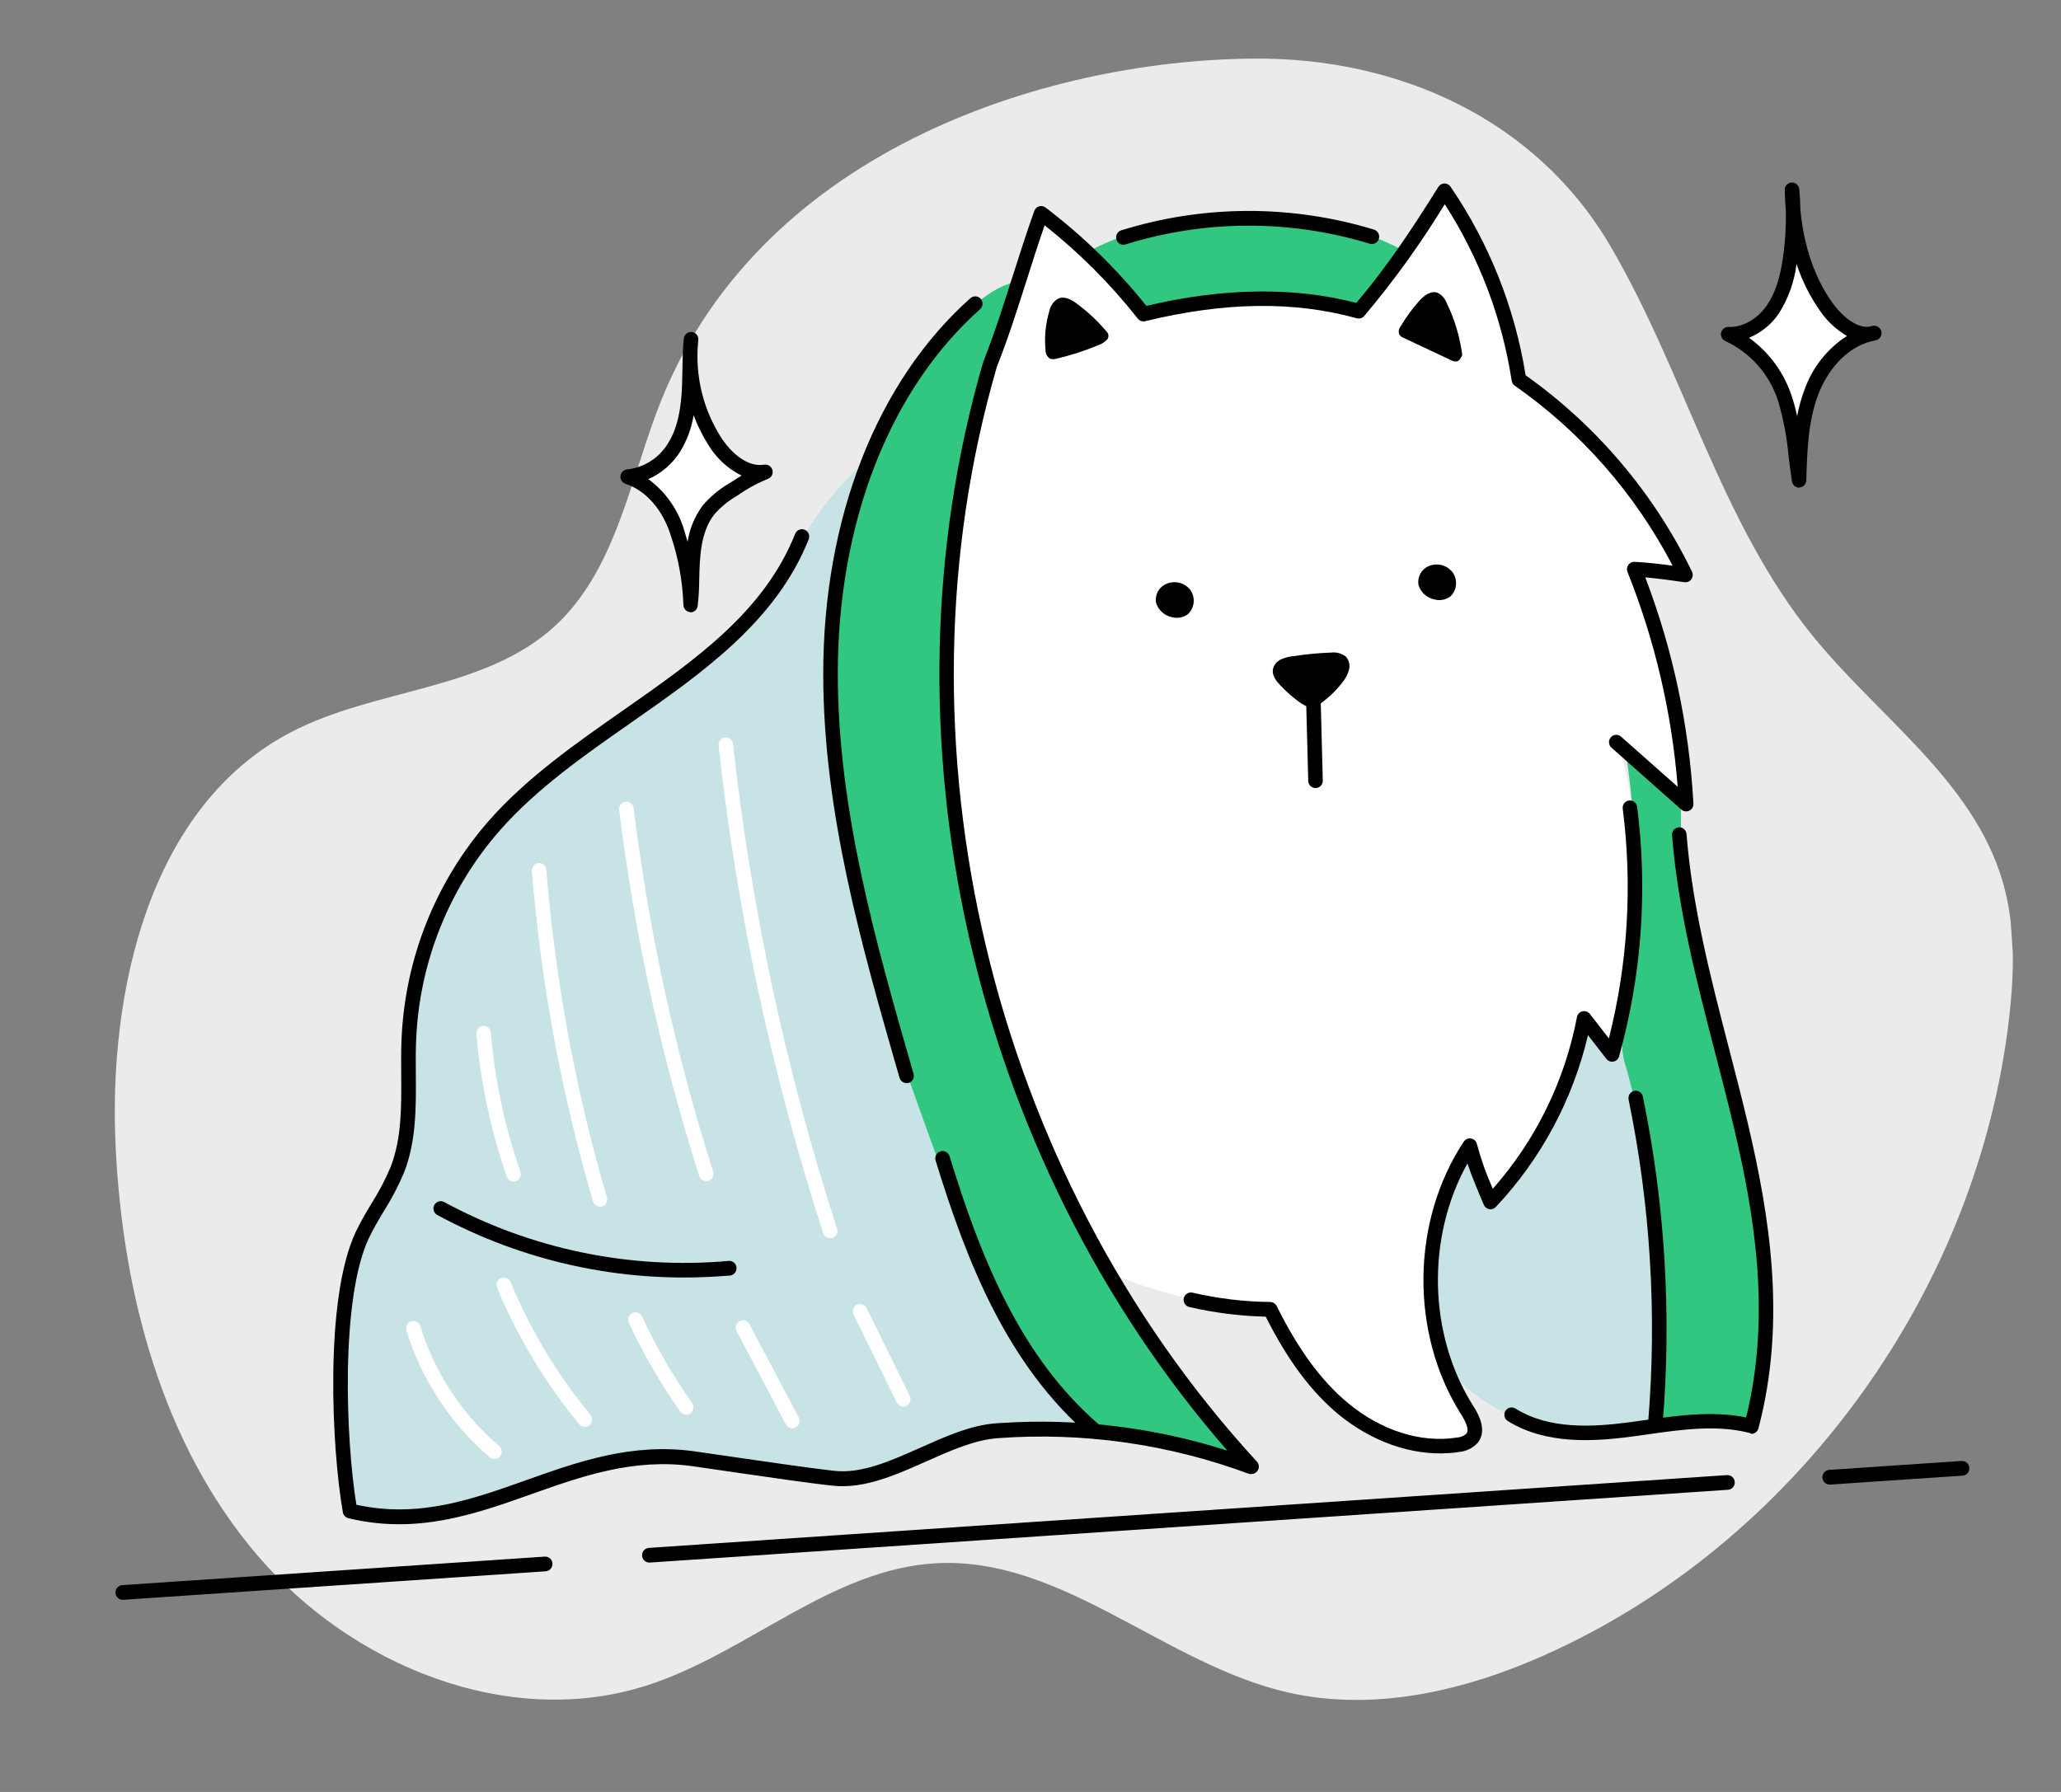 <svg width="115" height="100" viewBox="0 0 115 100" fill="none" xmlns="http://www.w3.org/2000/svg">
<rect x="0" y="0" width="115" height="100" fill="#808080" stroke="none"/>
<g clip-path="url(#clip0_1_1489)">
<path d="M69.917 3.27C78.038 3.195 85.705 6.652 89.847 13.716C93.99 20.779 95.985 29.116 101.13 35.469C104.807 40.004 110.103 43.574 111.742 49.192C112.468 51.661 112.398 54.297 112.1 56.854C110.356 71.867 100.471 85.673 86.895 92.04C82.206 94.248 76.895 95.599 71.844 94.444C65.011 92.879 59.292 86.891 52.298 87.235C46.41 87.526 41.716 92.251 36.101 94.055C28.392 96.531 19.623 92.974 14.344 86.776C9.064 80.579 6.854 72.216 6.455 64.053C6.018 55.186 8.402 44.981 16.193 40.883C20.939 38.385 27.037 38.562 30.982 34.919C34.234 31.914 35.082 27.178 36.636 23.011C42.034 8.536 58.172 3.371 69.917 3.27Z" fill="#EBEBEB"/>
<path d="M61.87 71.048C64.854 72.246 68.001 72.975 71.203 73.21C72.523 75.266 73.88 77.361 75.797 78.858C77.714 80.356 80.337 81.167 82.608 80.316C82.699 79.79 82.379 79.289 82.098 78.835C79.374 74.43 79.078 68.418 82.026 63.902C82.529 64.871 82.912 65.897 83.169 66.96C85.657 64.039 87.507 60.621 88.598 56.928C89.141 57.519 89.604 58.179 89.978 58.892C91.7 53.176 91.812 47.088 90.303 41.307C91.528 42.464 92.72 43.655 93.847 44.851C94.081 43.22 93.796 41.561 93.458 39.95C92.883 37.194 92.152 34.472 91.359 31.746C92.209 31.858 93.059 31.971 94.039 32.134C91.902 27.698 88.704 23.869 84.735 20.993C83.91 17.387 82.51 13.94 80.589 10.787C79.46 11.79 78.982 13.331 78.135 14.589C77.841 15.007 77.527 15.41 77.191 15.795C76.743 16.363 76.249 16.893 75.714 17.379C71.804 16.354 67.686 16.482 63.849 17.748C62.372 15.466 60.654 13.235 58.264 11.923C54.13 21.396 52.306 31.735 52.944 42.073C53.607 52.379 56.739 62.507 61.87 71.048Z" fill="white"/>
<path d="M104.099 18.567C102.994 18.244 102.015 17.581 101.299 16.671C100.582 15.762 100.163 14.649 100.1 13.489C99.974 14.569 99.814 15.67 99.322 16.634C98.83 17.599 97.941 18.425 96.877 18.554C97.834 19.181 98.631 20.029 99.201 21.028C99.771 22.026 100.098 23.147 100.156 24.298C100.67 23.147 100.687 21.775 101.421 20.753C101.691 20.408 101.998 20.094 102.336 19.817C102.882 19.333 103.429 18.847 104.099 18.567Z" fill="white"/>
<path d="M41.869 26.578C40.029 26.026 38.602 24.053 38.514 21.957C38.414 22.936 38.289 23.933 37.885 24.804C37.48 25.675 36.748 26.418 35.862 26.529C37.459 27.658 38.519 29.66 38.611 31.751C39.033 30.713 39.04 29.469 39.642 28.549C39.862 28.239 40.115 27.956 40.398 27.703C40.822 27.247 41.319 26.867 41.869 26.578Z" fill="white"/>
<path d="M48.327 25.761C46.649 30.896 46.251 36.404 46.709 41.797C47.166 47.19 48.464 52.476 50.102 57.631C50.547 59.02 51.015 60.406 51.483 61.793L52.652 65.24C53.193 66.842 53.737 68.448 54.431 69.988C55.034 71.308 55.723 72.587 56.494 73.816C57.843 75.986 59.35 78.051 61.004 79.994C58.325 79.389 55.526 79.635 52.994 80.701C51.738 81.232 50.554 81.967 49.234 82.314C46.962 82.917 44.572 82.317 42.254 81.922C38.382 81.262 34.317 81.193 30.622 82.53C29.555 82.917 28.531 83.416 27.461 83.787C25.484 84.481 23.378 84.715 21.298 84.472C20.716 84.397 20.146 84.253 19.598 84.043C18.892 78.998 18.224 73.641 20.264 68.982C20.934 67.445 21.888 66.035 22.398 64.431C23.395 61.29 22.565 57.835 23.151 54.585C23.77 51.136 25.919 48.196 28.057 45.437C28.455 44.881 28.916 44.374 29.43 43.926C30.019 43.503 30.64 43.127 31.287 42.8C32.587 42.053 33.745 41.076 34.908 40.385C37.655 38.353 40.424 36.275 42.469 33.536C44.34 31.017 45.622 27.949 48.327 25.761Z" fill="#C7E3E5"/>
<path d="M83.389 66.914C82.974 66.063 82.559 65.21 82.144 64.355C80.495 66.656 79.779 69.507 80.143 72.326C80.196 72.774 80.273 73.22 80.299 73.67C80.337 74.235 80.287 74.808 80.413 75.357C80.634 76.309 81.345 77.065 82.105 77.671C83.549 78.799 85.241 79.558 87.036 79.886C88.832 80.214 90.678 80.1 92.42 79.554C92.975 72.176 92.246 64.754 90.266 57.626L89.853 58.654C89.438 57.983 89.003 57.322 88.549 56.671C87.775 60.494 85.993 64.034 83.389 66.914Z" fill="#C7E3E5"/>
<path d="M93.817 44.333C93.548 50.297 95.388 56.124 96.835 61.916C98.281 67.708 99.34 73.888 97.59 79.657C95.808 79.235 93.961 79.183 92.159 79.503C92.983 72.894 92.517 66.184 90.788 59.752C90.462 58.845 90.408 57.862 90.635 56.925C91.447 51.945 91.469 46.865 90.7 41.876C91.766 42.684 92.832 43.503 93.817 44.333Z" fill="#31C781"/>
<path d="M69.221 81.116C58.157 68.606 52.179 51.639 52.808 34.89C53.366 28.381 54.645 21.956 56.62 15.737C55.497 16.03 54.556 16.796 53.727 17.611C51.067 20.228 49.15 23.564 47.98 27.125C46.809 30.687 46.369 34.466 46.338 38.443C46.572 44.103 47.489 49.714 49.069 55.152C49.815 57.702 50.707 60.243 51.611 62.74C53.8 68.825 56.188 75.068 60.701 79.516C63.581 80.024 66.443 80.603 69.221 81.116Z" fill="#31C781"/>
<path d="M78.123 13.89C76.486 13.003 74.639 12.593 72.798 12.358C68.698 11.819 64.355 12.108 60.708 14.042C61.8 15.162 62.823 16.348 63.77 17.595C67.66 16.859 71.712 16.243 75.534 17.288C75.629 17.325 75.734 17.331 75.833 17.303C75.896 17.27 75.951 17.223 75.994 17.167C76.723 16.308 77.365 15.379 77.914 14.394C78.005 14.236 78.076 14.067 78.123 13.89Z" fill="#31C781"/>
<path d="M79.724 31.59C79.95 31.495 80.201 31.476 80.44 31.536C80.678 31.597 80.89 31.734 81.045 31.927C81.195 32.13 81.265 32.383 81.242 32.636C81.218 32.888 81.103 33.123 80.918 33.295C80.791 33.385 80.645 33.446 80.492 33.473C80.339 33.501 80.182 33.493 80.032 33.451C79.825 33.409 79.634 33.311 79.478 33.167C79.322 33.024 79.207 32.84 79.146 32.636C79.112 32.422 79.15 32.202 79.255 32.012C79.36 31.822 79.525 31.673 79.724 31.59Z" fill="black"/>
<path d="M65.091 32.578C65.318 32.483 65.569 32.464 65.807 32.524C66.046 32.585 66.258 32.722 66.413 32.914C66.561 33.12 66.629 33.374 66.603 33.627C66.576 33.88 66.459 34.114 66.272 34.283C66.145 34.374 65.999 34.435 65.846 34.462C65.693 34.489 65.536 34.482 65.386 34.44C65.18 34.397 64.989 34.299 64.833 34.156C64.677 34.012 64.563 33.829 64.502 33.625C64.468 33.409 64.507 33.187 64.614 32.997C64.722 32.806 64.89 32.659 65.091 32.578Z" fill="black"/>
<path d="M69.861 82.255C69.938 82.25 70.012 82.223 70.074 82.177C70.136 82.131 70.184 82.069 70.212 81.996C70.24 81.924 70.248 81.845 70.233 81.769C70.219 81.693 70.183 81.622 70.131 81.565C55.227 65.357 49.54 41.371 55.625 20.464C56.249 18.895 56.78 17.225 57.294 15.609C57.61 14.611 57.939 13.581 58.289 12.574C60.219 14.1 61.965 15.848 63.491 17.784C63.539 17.844 63.604 17.89 63.677 17.915C63.75 17.939 63.828 17.943 63.903 17.924C68.333 16.845 72.196 16.792 75.707 17.761C75.78 17.781 75.858 17.78 75.931 17.758C76.004 17.736 76.07 17.694 76.12 17.636C77.774 15.675 79.276 13.589 80.614 11.396C82.536 14.377 83.81 17.736 84.35 21.251C84.359 21.305 84.379 21.357 84.408 21.404C84.437 21.451 84.475 21.491 84.52 21.523C88.215 24.105 91.237 27.552 93.329 31.568C92.642 31.475 91.939 31.392 91.209 31.354C91.14 31.35 91.072 31.364 91.011 31.395C90.949 31.425 90.897 31.47 90.857 31.527C90.817 31.582 90.792 31.648 90.784 31.716C90.776 31.784 90.785 31.854 90.811 31.918C92.343 35.748 93.287 39.791 93.612 43.907L90.473 41.128C90.434 41.088 90.387 41.057 90.335 41.036C90.284 41.015 90.228 41.005 90.172 41.007C90.117 41.009 90.062 41.022 90.012 41.046C89.961 41.07 89.916 41.104 89.88 41.146C89.843 41.189 89.815 41.238 89.798 41.292C89.781 41.345 89.776 41.402 89.781 41.458C89.787 41.514 89.804 41.568 89.831 41.617C89.858 41.666 89.895 41.709 89.939 41.743L93.815 45.179C93.876 45.232 93.951 45.266 94.03 45.277C94.109 45.287 94.19 45.274 94.262 45.239C94.334 45.204 94.394 45.148 94.435 45.078C94.475 45.009 94.495 44.929 94.49 44.848C94.253 40.523 93.346 36.262 91.803 32.219C92.545 32.285 93.272 32.39 93.981 32.488C94.055 32.5 94.13 32.492 94.2 32.463C94.269 32.435 94.329 32.388 94.373 32.327C94.417 32.267 94.444 32.195 94.451 32.12C94.457 32.044 94.443 31.969 94.41 31.901C92.278 27.518 89.085 23.748 85.127 20.943C84.522 17.163 83.089 13.566 80.933 10.414C80.895 10.359 80.844 10.314 80.784 10.283C80.724 10.253 80.658 10.238 80.591 10.239C80.525 10.241 80.459 10.259 80.401 10.292C80.343 10.325 80.294 10.372 80.258 10.429C78.913 12.584 77.43 14.854 75.675 16.904C72.204 15.999 68.266 16.055 63.965 17.069C62.319 15.014 60.43 13.17 58.339 11.58C58.289 11.541 58.23 11.515 58.167 11.504C58.104 11.492 58.04 11.496 57.979 11.515C57.918 11.533 57.863 11.566 57.816 11.61C57.77 11.654 57.735 11.709 57.713 11.769C57.286 12.959 56.898 14.188 56.521 15.361C56.014 16.962 55.486 18.62 54.861 20.201C48.83 40.916 54.184 64.564 68.484 80.953C64.393 79.652 60.1 79.13 55.823 79.413L55.59 79.428C54.173 79.524 52.738 80.174 51.352 80.79C49.664 81.543 48.071 82.253 46.535 82.08C45.286 81.942 42.787 81.577 40.78 81.287L38.767 80.995C35.269 80.502 32.28 81.565 29.388 82.592C26.291 83.693 23.363 84.732 19.885 83.974C19.279 80.258 19.005 72.429 20.582 69.096C20.828 68.575 21.133 68.063 21.43 67.568C21.863 66.885 22.238 66.166 22.551 65.418C23.229 63.675 23.216 61.789 23.203 59.967C23.197 59.322 23.192 58.653 23.221 58.008C23.406 53.685 25.059 49.559 27.904 46.327C29.95 44.004 32.618 42.14 35.2 40.337C39.178 37.56 43.291 34.686 45.121 30.104C45.142 30.053 45.153 30 45.153 29.945C45.153 29.891 45.143 29.837 45.122 29.786C45.101 29.736 45.071 29.69 45.033 29.652C44.994 29.613 44.949 29.583 44.899 29.563C44.849 29.542 44.795 29.532 44.742 29.533C44.688 29.533 44.634 29.545 44.585 29.566C44.535 29.588 44.491 29.619 44.453 29.659C44.416 29.698 44.387 29.744 44.367 29.795C42.628 34.152 38.794 36.827 34.736 39.666C32.114 41.498 29.405 43.391 27.294 45.784C24.326 49.159 22.6 53.465 22.406 57.978C22.376 58.642 22.382 59.32 22.387 59.977C22.4 61.802 22.411 63.522 21.798 65.122C21.5 65.826 21.145 66.504 20.736 67.149C20.415 67.665 20.12 68.198 19.852 68.745C18.078 72.492 18.518 80.919 19.132 84.398C19.147 84.477 19.184 84.549 19.239 84.607C19.293 84.665 19.363 84.706 19.44 84.725C23.266 85.649 26.519 84.496 29.666 83.377C32.466 82.385 35.362 81.357 38.661 81.825L40.67 82.117C42.684 82.411 45.19 82.776 46.453 82.908C48.206 83.105 49.973 82.316 51.684 81.555C53.009 80.965 54.379 80.354 55.655 80.259C60.42 79.907 65.205 80.585 69.692 82.25C69.748 82.263 69.805 82.265 69.861 82.255Z" fill="black"/>
<path d="M40.041 71.231L40.726 71.185C40.833 71.174 40.932 71.122 41.001 71.038C41.07 70.954 41.103 70.846 41.093 70.737C41.09 70.683 41.075 70.63 41.05 70.582C41.026 70.534 40.992 70.492 40.951 70.457C40.909 70.422 40.862 70.397 40.81 70.381C40.759 70.366 40.705 70.361 40.652 70.367C35.158 70.857 29.639 69.714 24.776 67.077C24.682 67.028 24.572 67.018 24.471 67.05C24.37 67.082 24.285 67.152 24.234 67.246C24.184 67.341 24.172 67.451 24.201 67.554C24.23 67.657 24.297 67.745 24.39 67.798C29.188 70.398 34.61 71.588 40.041 71.231Z" fill="black"/>
<path d="M100.41 27.203C100.511 27.197 100.606 27.152 100.676 27.079C100.746 27.006 100.786 26.908 100.788 26.806C100.836 25.188 100.882 23.516 101.459 22.006C101.92 20.793 102.923 19.427 104.412 19.045C104.501 19.033 104.589 19.014 104.675 18.987C104.779 18.962 104.87 18.895 104.926 18.802C104.982 18.709 104.999 18.598 104.974 18.492C104.948 18.386 104.882 18.295 104.79 18.238C104.698 18.181 104.587 18.164 104.483 18.189L104.273 18.234C103.575 18.305 102.782 17.645 102.25 16.903C101.265 15.534 100.657 13.764 100.461 11.737C100.454 11.346 100.432 10.954 100.396 10.559C100.386 10.453 100.336 10.355 100.256 10.286C100.176 10.216 100.073 10.181 99.968 10.186C99.862 10.191 99.763 10.237 99.691 10.315C99.619 10.394 99.581 10.498 99.584 10.604C99.59 11.001 99.614 11.39 99.65 11.782C99.666 12.647 99.612 13.512 99.487 14.368C99.315 15.562 99.04 16.372 98.595 17.029C98.049 17.818 97.226 18.282 96.442 18.245C96.348 18.242 96.257 18.272 96.183 18.33C96.108 18.388 96.056 18.47 96.035 18.562C96.013 18.654 96.024 18.75 96.066 18.835C96.107 18.921 96.176 18.989 96.261 19.028C96.963 19.351 97.589 19.819 98.1 20.403C98.611 20.986 98.995 21.672 99.226 22.415C99.519 23.418 99.713 24.448 99.803 25.49C99.86 25.959 99.917 26.411 99.99 26.867C100.006 26.968 100.059 27.059 100.138 27.123C100.217 27.187 100.317 27.219 100.418 27.212L100.41 27.203ZM103.055 18.749C101.97 19.448 101.143 20.489 100.702 21.71C100.516 22.202 100.373 22.709 100.275 23.226C100.2 22.861 100.105 22.502 99.989 22.148C99.563 20.816 98.721 19.66 97.59 18.851C98.267 18.572 98.848 18.099 99.26 17.49C99.788 16.655 100.124 15.711 100.244 14.728C100.554 15.677 101.005 16.573 101.58 17.385C101.969 17.941 102.473 18.407 103.055 18.749Z" fill="black"/>
<path d="M38.554 34.172C38.647 34.165 38.735 34.127 38.803 34.063C38.871 33.999 38.915 33.913 38.928 33.82C38.984 33.338 39.013 32.853 39.015 32.367C39.044 31.131 39.071 29.732 39.843 28.722C40.214 28.296 40.654 27.936 41.143 27.658C41.672 27.283 42.243 26.97 42.843 26.725C42.938 26.691 43.018 26.622 43.066 26.532C43.114 26.442 43.127 26.337 43.102 26.238C43.077 26.138 43.016 26.052 42.931 25.995C42.847 25.939 42.744 25.916 42.644 25.932C41.658 26.091 40.722 25.201 40.178 24.321C39.299 22.903 38.862 21.253 38.922 19.582C38.932 19.381 38.944 19.179 38.966 18.979C38.977 18.871 38.944 18.762 38.877 18.678C38.809 18.593 38.71 18.539 38.603 18.528C38.496 18.517 38.388 18.549 38.305 18.618C38.221 18.686 38.168 18.786 38.157 18.894C38.132 19.108 38.116 19.325 38.109 19.54C38.09 19.91 38.084 20.277 38.078 20.637C38.069 21.092 38.061 21.563 38.029 22.017C37.94 23.205 37.7 24.091 37.249 24.781C37.002 25.174 36.671 25.505 36.28 25.75C35.889 25.995 35.448 26.148 34.989 26.196C34.896 26.205 34.808 26.245 34.741 26.312C34.674 26.378 34.631 26.466 34.621 26.56C34.61 26.654 34.632 26.749 34.682 26.829C34.733 26.909 34.809 26.969 34.899 26.999C36.042 27.364 36.986 28.454 37.435 29.901C37.854 31.147 38.089 32.448 38.133 33.763C38.137 33.865 38.178 33.963 38.248 34.036C38.319 34.11 38.415 34.154 38.516 34.16L38.554 34.172ZM41.377 26.54C41.152 26.678 40.928 26.824 40.703 26.966C40.134 27.294 39.625 27.719 39.199 28.222C38.765 28.816 38.479 29.506 38.366 30.236C38.314 30.057 38.259 29.869 38.202 29.675C37.872 28.494 37.159 27.46 36.178 26.738C36.894 26.421 37.503 25.899 37.93 25.236C38.322 24.607 38.585 23.904 38.703 23.17C38.913 23.728 39.177 24.265 39.49 24.772C39.935 25.534 40.591 26.149 41.377 26.54Z" fill="black"/>
<path d="M76.574 13.617C76.669 13.611 76.76 13.571 76.829 13.505C76.898 13.439 76.942 13.35 76.953 13.254C76.964 13.158 76.941 13.062 76.888 12.981C76.836 12.9 76.757 12.841 76.665 12.813C72.062 11.41 67.152 11.425 62.562 12.855C62.511 12.871 62.463 12.898 62.422 12.932C62.381 12.967 62.347 13.009 62.322 13.057C62.298 13.104 62.282 13.157 62.278 13.211C62.273 13.264 62.278 13.319 62.294 13.37C62.31 13.422 62.336 13.47 62.37 13.511C62.405 13.553 62.447 13.587 62.494 13.612C62.541 13.637 62.593 13.652 62.646 13.657C62.7 13.662 62.753 13.657 62.804 13.641C67.238 12.258 71.982 12.244 76.428 13.6C76.475 13.614 76.525 13.619 76.574 13.617Z" fill="black"/>
<path d="M50.611 60.441C50.639 60.441 50.668 60.439 50.697 60.435C50.8 60.404 50.888 60.333 50.94 60.238C50.992 60.142 51.004 60.029 50.974 59.925C48.897 52.709 46.75 45.246 46.748 37.612C46.744 29.171 49.639 21.75 54.686 17.255C54.767 17.183 54.816 17.082 54.823 16.973C54.829 16.865 54.793 16.758 54.722 16.676C54.651 16.594 54.55 16.544 54.443 16.538C54.335 16.531 54.229 16.567 54.148 16.639C48.925 21.29 45.932 28.933 45.935 37.61C45.937 45.362 48.101 52.881 50.193 60.155C50.221 60.242 50.278 60.319 50.353 60.37C50.429 60.422 50.52 60.447 50.611 60.441Z" fill="black"/>
<path d="M61.157 80.287C61.239 80.282 61.316 80.252 61.381 80.202C61.445 80.152 61.493 80.083 61.518 80.005C61.544 79.927 61.545 79.843 61.522 79.764C61.5 79.685 61.454 79.614 61.392 79.562C56.881 75.71 54.686 70.058 52.983 64.525C52.967 64.473 52.941 64.425 52.907 64.384C52.873 64.342 52.831 64.308 52.784 64.282C52.737 64.257 52.685 64.242 52.632 64.237C52.578 64.231 52.525 64.237 52.474 64.253C52.423 64.269 52.375 64.295 52.334 64.329C52.293 64.364 52.259 64.406 52.234 64.453C52.209 64.501 52.194 64.553 52.189 64.607C52.184 64.661 52.19 64.715 52.205 64.766C53.944 70.418 56.198 76.198 60.867 80.186C60.907 80.221 60.953 80.248 61.002 80.266C61.052 80.283 61.105 80.29 61.157 80.287Z" fill="black"/>
<path d="M97.75 80.017C97.835 80.011 97.915 79.979 97.981 79.924C98.046 79.87 98.093 79.796 98.116 79.714C99.714 73.678 98.712 67.745 97.535 62.73C97.207 61.333 96.834 59.897 96.477 58.519C95.467 54.625 94.423 50.598 94.105 46.546C94.096 46.438 94.046 46.338 93.965 46.267C93.884 46.197 93.779 46.161 93.672 46.168C93.619 46.172 93.567 46.187 93.519 46.211C93.471 46.236 93.429 46.269 93.394 46.31C93.359 46.351 93.333 46.399 93.317 46.45C93.301 46.502 93.295 46.556 93.299 46.61C93.622 50.735 94.675 54.792 95.695 58.726C96.05 60.099 96.417 61.514 96.747 62.911C97.884 67.714 98.844 73.376 97.431 79.103C95.575 78.72 93.678 78.99 91.823 79.245L90.928 79.369C88.841 79.647 86.448 79.776 84.577 78.616C84.531 78.584 84.48 78.562 84.425 78.55C84.371 78.539 84.315 78.54 84.261 78.551C84.206 78.563 84.155 78.585 84.11 78.618C84.065 78.65 84.026 78.692 83.998 78.739C83.969 78.787 83.95 78.841 83.943 78.896C83.935 78.951 83.939 79.008 83.954 79.062C83.968 79.116 83.994 79.166 84.029 79.21C84.063 79.254 84.107 79.29 84.156 79.316C86.243 80.593 88.807 80.468 91.036 80.171L91.941 80.046C93.841 79.775 95.805 79.496 97.632 79.969C97.669 79.991 97.709 80.008 97.75 80.017Z" fill="black"/>
<path d="M92.398 79.794C92.495 79.788 92.587 79.746 92.656 79.677C92.725 79.609 92.768 79.517 92.776 79.419C93.276 73.325 92.903 67.188 91.669 61.199C91.659 61.146 91.638 61.095 91.608 61.051C91.578 61.006 91.539 60.968 91.495 60.938C91.45 60.908 91.4 60.888 91.348 60.878C91.295 60.867 91.242 60.868 91.189 60.879C91.137 60.889 91.087 60.911 91.043 60.941C90.999 60.971 90.961 61.01 90.932 61.055C90.902 61.1 90.882 61.15 90.872 61.203C90.862 61.256 90.862 61.31 90.873 61.363C92.091 67.276 92.459 73.334 91.966 79.351C91.961 79.405 91.967 79.459 91.983 79.511C91.999 79.563 92.026 79.611 92.06 79.652C92.095 79.694 92.137 79.728 92.185 79.753C92.232 79.778 92.284 79.794 92.338 79.799L92.398 79.794Z" fill="black"/>
<path d="M80.819 81.092C81.015 81.079 81.208 81.066 81.4 81.027C81.812 80.998 82.196 80.808 82.471 80.498C83.028 79.768 82.425 78.811 82.197 78.45C79.683 74.466 79.588 69.037 81.879 64.931C82.121 65.648 82.461 66.45 82.793 67.234C82.819 67.296 82.86 67.352 82.913 67.394C82.965 67.437 83.027 67.466 83.094 67.478C83.16 67.491 83.228 67.487 83.293 67.466C83.357 67.445 83.415 67.408 83.461 67.359C85.986 64.679 87.761 61.37 88.606 57.769L89.632 59.09C89.678 59.15 89.74 59.196 89.81 59.223C89.88 59.249 89.957 59.255 90.031 59.241C90.104 59.226 90.172 59.191 90.227 59.139C90.282 59.088 90.322 59.023 90.343 58.95C91.603 54.426 91.945 49.69 91.35 45.027C91.335 44.92 91.279 44.823 91.194 44.757C91.109 44.691 91.002 44.66 90.896 44.672C90.789 44.686 90.692 44.742 90.627 44.828C90.561 44.914 90.532 45.023 90.545 45.131C91.093 49.416 90.831 53.766 89.773 57.95L88.709 56.582C88.66 56.521 88.596 56.475 88.522 56.449C88.449 56.424 88.37 56.42 88.294 56.438C88.218 56.456 88.149 56.496 88.095 56.554C88.041 56.611 88.005 56.683 87.991 56.761C87.311 60.325 85.689 63.635 83.296 66.341C82.935 65.537 82.638 64.705 82.41 63.852C82.393 63.774 82.354 63.702 82.297 63.645C82.24 63.589 82.167 63.551 82.089 63.536C82.01 63.521 81.93 63.53 81.856 63.561C81.782 63.592 81.719 63.644 81.675 63.711C78.737 68.148 78.67 74.395 81.511 78.903C81.865 79.463 81.969 79.818 81.82 80.01C81.666 80.143 81.472 80.22 81.269 80.227C79.272 80.537 77.057 79.83 75.207 78.293C73.719 77.053 72.454 75.332 71.238 72.887C71.204 72.819 71.153 72.762 71.09 72.722C71.026 72.681 70.953 72.659 70.878 72.658C69.418 72.644 67.964 72.469 66.541 72.138C66.436 72.113 66.325 72.132 66.234 72.19C66.143 72.248 66.078 72.341 66.054 72.447C66.03 72.553 66.049 72.665 66.107 72.757C66.164 72.85 66.256 72.915 66.361 72.939C67.761 73.263 69.189 73.443 70.624 73.477C71.859 75.921 73.156 77.661 74.694 78.938C76.551 80.456 78.752 81.231 80.819 81.092Z" fill="black"/>
<path d="M102.119 82.848L109.509 82.349C109.617 82.342 109.717 82.291 109.788 82.21C109.859 82.128 109.894 82.021 109.887 81.912C109.88 81.803 109.83 81.702 109.749 81.63C109.668 81.559 109.561 81.523 109.454 81.53L102.064 82.029C101.956 82.036 101.856 82.086 101.785 82.168C101.714 82.25 101.678 82.357 101.686 82.466C101.693 82.574 101.743 82.676 101.824 82.747C101.905 82.819 102.011 82.855 102.119 82.848Z" fill="black"/>
<path d="M36.26 87.2L96.418 83.138C96.526 83.131 96.626 83.081 96.697 82.999C96.768 82.917 96.803 82.81 96.796 82.701C96.789 82.593 96.739 82.492 96.658 82.42C96.577 82.348 96.471 82.312 96.363 82.319L36.205 86.381C36.097 86.388 35.997 86.439 35.926 86.52C35.855 86.602 35.82 86.709 35.827 86.818C35.834 86.927 35.884 87.028 35.965 87.1C36.047 87.171 36.153 87.207 36.26 87.2Z" fill="black"/>
<path d="M6.877 89.278L30.449 87.687C30.556 87.68 30.657 87.629 30.727 87.547C30.798 87.466 30.834 87.359 30.826 87.25C30.819 87.141 30.769 87.04 30.688 86.968C30.607 86.897 30.501 86.86 30.393 86.868L6.822 88.459C6.714 88.466 6.614 88.517 6.543 88.599C6.472 88.68 6.437 88.787 6.444 88.896C6.451 89.005 6.501 89.106 6.582 89.178C6.663 89.249 6.77 89.285 6.877 89.278Z" fill="black"/>
<path d="M73.432 43.976C73.537 43.97 73.635 43.922 73.706 43.844C73.776 43.765 73.813 43.662 73.809 43.556L73.696 39.22C73.695 39.166 73.683 39.113 73.661 39.064C73.639 39.014 73.608 38.97 73.569 38.933C73.531 38.896 73.485 38.867 73.435 38.847C73.385 38.828 73.332 38.819 73.279 38.82C73.171 38.824 73.07 38.871 72.996 38.95C72.922 39.028 72.882 39.133 72.883 39.242L72.998 43.578C72.999 43.631 73.011 43.684 73.032 43.734C73.054 43.783 73.085 43.828 73.124 43.865C73.162 43.902 73.208 43.931 73.258 43.95C73.307 43.97 73.361 43.979 73.414 43.977L73.432 43.976Z" fill="black"/>
<path d="M73.455 39.416C74.006 39.059 74.493 38.612 74.897 38.092C75.071 37.885 75.199 37.643 75.272 37.381C75.307 37.25 75.308 37.112 75.275 36.98C75.242 36.849 75.176 36.728 75.084 36.63C74.846 36.456 74.552 36.38 74.262 36.418C73.569 36.443 72.879 36.508 72.194 36.615C71.947 36.635 71.704 36.697 71.476 36.798C71.363 36.849 71.263 36.926 71.184 37.024C71.106 37.121 71.052 37.235 71.025 37.358C70.971 37.707 71.222 38.021 71.466 38.274C71.71 38.527 71.917 38.716 72.157 38.913C72.544 39.23 73.088 39.654 73.455 39.416Z" fill="black"/>
<path d="M81.592 19.813C81.461 18.802 81.166 17.819 80.719 16.904C80.627 16.658 80.446 16.455 80.213 16.338C79.833 16.198 79.447 16.505 79.179 16.807C78.796 17.235 78.456 17.7 78.164 18.195C78.108 18.259 78.07 18.338 78.055 18.422C78.041 18.507 78.049 18.594 78.079 18.674C78.138 18.756 78.219 18.818 78.313 18.852L80.948 20.093C81.056 20.157 81.182 20.184 81.307 20.168C81.435 20.128 81.522 19.964 81.592 19.813Z" fill="black"/>
<path d="M61.785 18.552C61.284 17.947 60.712 17.407 60.081 16.943C59.79 16.726 59.413 16.515 59.069 16.652C58.935 16.723 58.819 16.823 58.729 16.946C58.64 17.069 58.579 17.21 58.552 17.361C58.341 18.063 58.268 18.8 58.338 19.531C58.334 19.627 58.356 19.722 58.4 19.807C58.444 19.892 58.509 19.964 58.589 20.016C58.717 20.055 58.855 20.052 58.981 20.008C59.764 19.826 60.53 19.578 61.272 19.267C61.449 19.207 61.611 19.109 61.746 18.98C61.804 18.926 61.84 18.852 61.847 18.773C61.855 18.694 61.833 18.615 61.785 18.552Z" fill="black"/>
<path d="M46.347 69.099C46.381 69.1 46.414 69.098 46.447 69.092C46.55 69.058 46.635 68.984 46.683 68.887C46.732 68.79 46.741 68.677 46.707 68.573C43.862 59.779 41.916 50.715 40.902 41.522C40.888 41.415 40.834 41.317 40.75 41.249C40.667 41.181 40.561 41.148 40.454 41.158C40.401 41.163 40.349 41.18 40.303 41.205C40.256 41.231 40.215 41.266 40.181 41.308C40.148 41.35 40.124 41.399 40.109 41.45C40.094 41.502 40.09 41.556 40.096 41.61C41.114 50.86 43.071 59.981 45.936 68.829C45.966 68.912 46.023 68.984 46.097 69.033C46.171 69.082 46.259 69.105 46.347 69.099Z" fill="white"/>
<path d="M50.427 78.489C50.48 78.485 50.531 78.472 50.578 78.448C50.675 78.399 50.748 78.314 50.783 78.21C50.818 78.107 50.811 77.994 50.764 77.896L48.359 73.004C48.311 72.906 48.227 72.831 48.124 72.797C48.022 72.762 47.91 72.77 47.813 72.818C47.717 72.867 47.643 72.952 47.609 73.055C47.575 73.159 47.582 73.272 47.631 73.37L50.035 78.26C50.07 78.333 50.127 78.393 50.197 78.434C50.266 78.475 50.346 78.494 50.427 78.489Z" fill="white"/>
<path d="M39.432 65.908C39.464 65.909 39.497 65.907 39.529 65.901C39.632 65.868 39.717 65.794 39.766 65.698C39.815 65.601 39.824 65.489 39.792 65.385C37.688 58.777 36.203 51.985 35.356 45.098C35.35 45.044 35.334 44.992 35.308 44.944C35.282 44.897 35.246 44.855 35.204 44.822C35.161 44.788 35.112 44.764 35.061 44.75C35.009 44.736 34.954 44.733 34.901 44.741C34.794 44.755 34.697 44.811 34.631 44.897C34.565 44.983 34.535 45.092 34.548 45.2C35.402 52.137 36.898 58.979 39.018 65.636C39.048 65.72 39.105 65.793 39.179 65.842C39.254 65.891 39.343 65.914 39.432 65.908Z" fill="white"/>
<path d="M33.501 67.339C33.531 67.341 33.56 67.338 33.59 67.333C33.641 67.318 33.689 67.293 33.73 67.259C33.772 67.225 33.806 67.183 33.832 67.135C33.857 67.088 33.873 67.036 33.879 66.982C33.884 66.929 33.879 66.874 33.864 66.823C32.118 60.861 30.986 54.735 30.483 48.541C30.475 48.433 30.425 48.333 30.344 48.262C30.263 48.191 30.157 48.156 30.051 48.163C29.943 48.173 29.844 48.225 29.774 48.308C29.705 48.391 29.67 48.498 29.678 48.607C30.184 54.857 31.328 61.039 33.091 67.055C33.118 67.141 33.173 67.216 33.248 67.268C33.322 67.319 33.411 67.344 33.501 67.339Z" fill="white"/>
<path d="M28.681 65.938C28.718 65.936 28.754 65.928 28.789 65.917C28.891 65.881 28.974 65.805 29.02 65.707C29.067 65.609 29.073 65.497 29.037 65.394C28.168 62.885 27.613 60.276 27.385 57.628C27.375 57.52 27.325 57.421 27.244 57.351C27.163 57.281 27.058 57.245 26.952 57.253C26.845 57.262 26.745 57.315 26.676 57.398C26.606 57.482 26.573 57.59 26.582 57.699C26.817 60.414 27.386 63.089 28.278 65.663C28.307 65.746 28.362 65.818 28.434 65.868C28.507 65.918 28.593 65.942 28.681 65.938Z" fill="white"/>
<path d="M44.239 79.71C44.296 79.707 44.352 79.69 44.402 79.662C44.449 79.636 44.491 79.602 44.525 79.56C44.559 79.519 44.584 79.471 44.6 79.419C44.616 79.368 44.621 79.314 44.616 79.26C44.611 79.206 44.595 79.154 44.57 79.106L41.823 73.908C41.799 73.859 41.765 73.814 41.724 73.778C41.682 73.742 41.634 73.715 41.582 73.698C41.53 73.681 41.475 73.674 41.421 73.679C41.367 73.684 41.314 73.7 41.266 73.726C41.218 73.752 41.175 73.788 41.141 73.831C41.107 73.874 41.081 73.923 41.066 73.976C41.052 74.029 41.048 74.085 41.054 74.139C41.061 74.194 41.079 74.247 41.107 74.295L43.852 79.493C43.889 79.563 43.946 79.62 44.014 79.659C44.083 79.697 44.161 79.715 44.239 79.71Z" fill="white"/>
<path d="M38.315 78.949C38.387 78.944 38.456 78.919 38.515 78.878C38.574 78.836 38.621 78.78 38.652 78.715C38.683 78.649 38.696 78.576 38.69 78.504C38.684 78.431 38.659 78.362 38.618 78.302C37.548 76.78 36.615 75.165 35.828 73.476C35.782 73.377 35.699 73.301 35.597 73.263C35.496 73.226 35.384 73.231 35.286 73.277C35.189 73.323 35.113 73.407 35.076 73.509C35.039 73.612 35.044 73.725 35.09 73.824C35.898 75.556 36.857 77.213 37.955 78.775C37.995 78.833 38.049 78.879 38.112 78.91C38.175 78.941 38.245 78.954 38.315 78.949Z" fill="white"/>
<path d="M32.657 79.627C32.731 79.622 32.803 79.596 32.864 79.552C32.925 79.508 32.973 79.449 33.003 79.379C33.032 79.31 33.042 79.233 33.031 79.158C33.02 79.084 32.989 79.013 32.941 78.955C31.102 76.722 29.602 74.226 28.49 71.548C28.448 71.447 28.369 71.367 28.269 71.326C28.169 71.285 28.057 71.285 27.957 71.327C27.858 71.369 27.779 71.45 27.738 71.551C27.697 71.652 27.698 71.765 27.739 71.866C28.884 74.618 30.427 77.184 32.317 79.48C32.358 79.53 32.41 79.569 32.469 79.595C32.528 79.62 32.593 79.631 32.657 79.627Z" fill="white"/>
<path d="M27.615 81.419C27.696 81.414 27.774 81.384 27.838 81.334C27.903 81.284 27.951 81.215 27.976 81.137C28.001 81.059 28.002 80.975 27.98 80.896C27.957 80.817 27.912 80.746 27.849 80.694C25.791 78.938 24.268 76.629 23.458 74.034C23.445 73.98 23.421 73.929 23.387 73.884C23.354 73.839 23.312 73.802 23.264 73.774C23.215 73.746 23.162 73.729 23.107 73.723C23.052 73.717 22.996 73.722 22.943 73.739C22.89 73.755 22.841 73.782 22.799 73.819C22.757 73.855 22.722 73.9 22.698 73.95C22.674 74.001 22.66 74.055 22.657 74.111C22.655 74.167 22.663 74.223 22.683 74.276C23.538 77.021 25.148 79.465 27.325 81.323C27.406 81.391 27.51 81.425 27.615 81.419Z" fill="white"/>
</g>
<defs>
<clipPath id="clip0_1_1489">
<rect width="108.057" height="91.891" fill="white" transform="matrix(-0.998 0.067 0.067 0.998 108.779 0.573)"/>
</clipPath>
</defs>
</svg>
